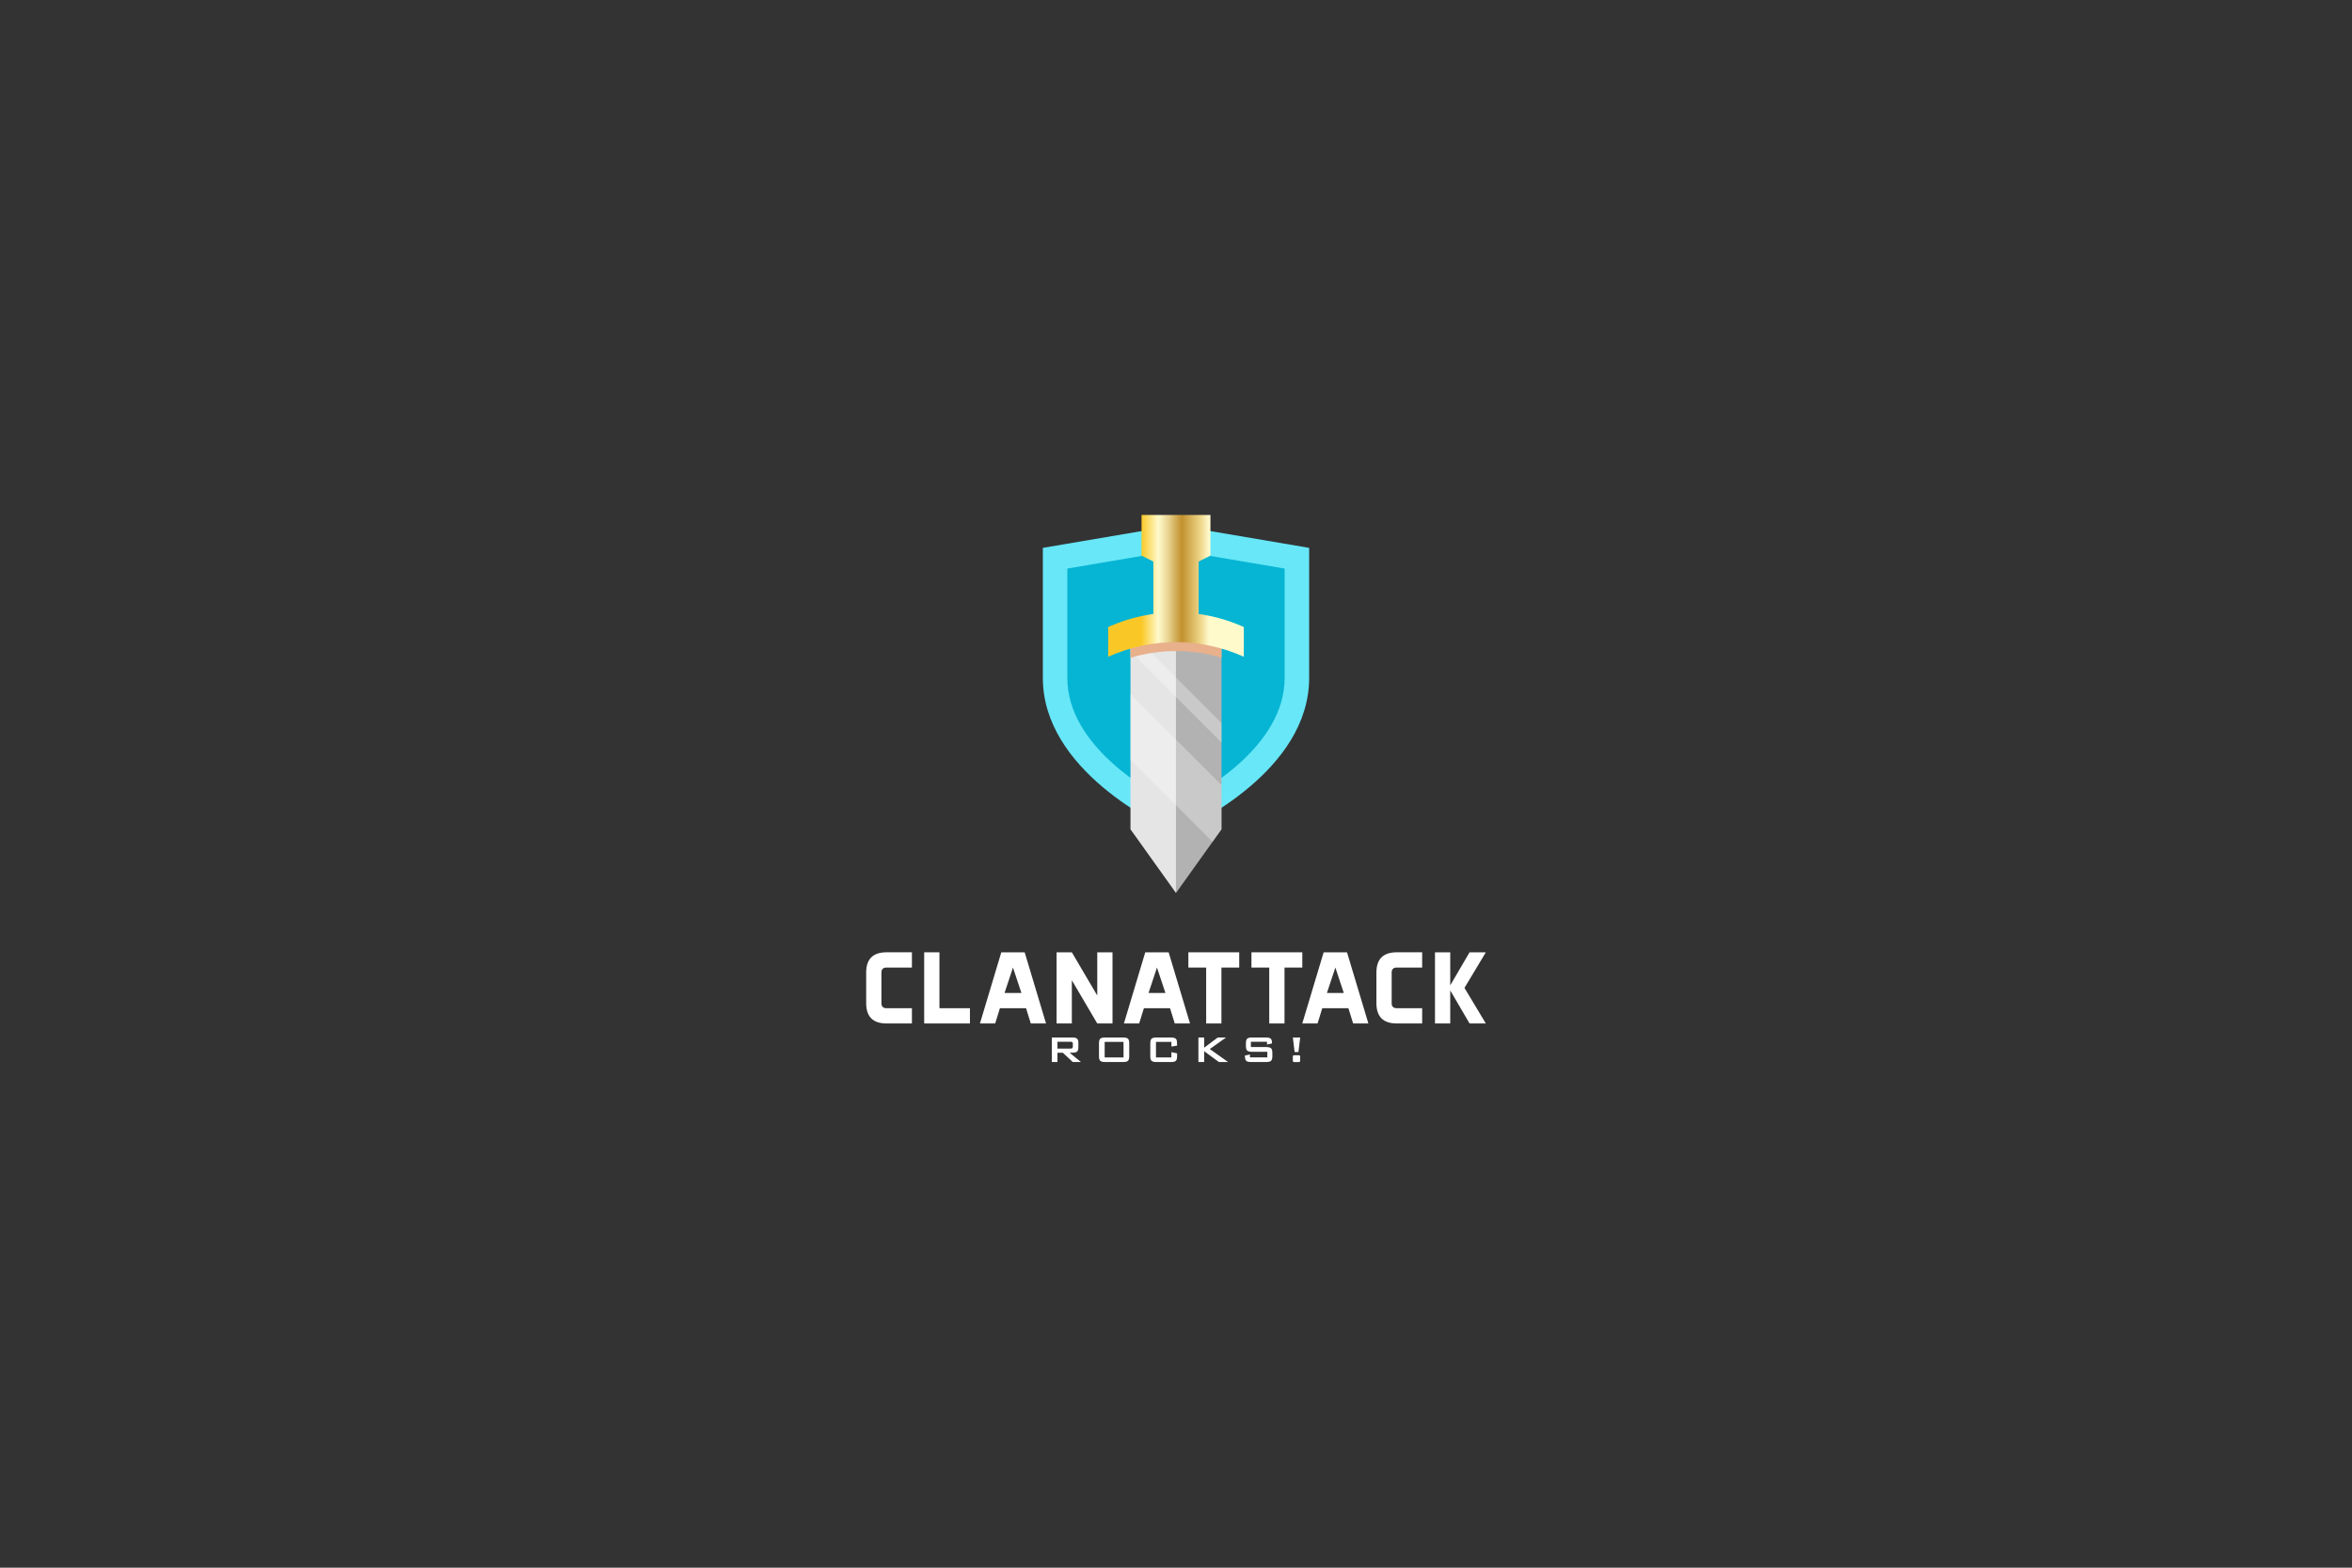 <?xml version="1.0" encoding="UTF-8"?>
<svg xmlns="http://www.w3.org/2000/svg" xmlns:xlink="http://www.w3.org/1999/xlink" viewBox="0 0 1500 1000">
  <rect x="0" y="0" width="1500" height="1000" fill="#333333" stroke="none"/>
  <defs>
    <style>
      .cls-1 {
        opacity: .3;
      }

      .cls-1, .cls-2 {
        fill: none;
      }

      .cls-2 {
        isolation: isolate;
      }

      .cls-3 {
        fill: url(#Gold);
      }

      .cls-4 {
        fill: #67e7f8;
      }

      .cls-5 {
        fill: #fff;
      }

      .cls-6 {
        fill: #e5e5e5;
      }

      .cls-7 {
        fill: #b2b2b2;
      }

      .cls-8 {
        fill: #06b5d3;
      }

      .cls-9 {
        fill: #e8b08b;
      }

      .cls-9, .cls-10, .cls-11 {
        mix-blend-mode: multiply;
      }

      .cls-10 {
        fill: url(#Gold-4);
      }

      .cls-11 {
        fill: url(#Gold-2);
      }

      .cls-12 {
        fill: url(#Gold-5);
      }

      .cls-13 {
        fill: url(#Gold-3);
      }
    </style>
    <linearGradient id="Gold" x1="727.9" y1="373.94" x2="770.98" y2="373.94" gradientUnits="userSpaceOnUse">
      <stop offset="0" stop-color="#fac826"/>
      <stop offset=".25" stop-color="#fffacb"/>
      <stop offset=".3" stop-color="#f8eeb9"/>
      <stop offset=".41" stop-color="#e6d08c"/>
      <stop offset=".55" stop-color="#cba045"/>
      <stop offset=".6" stop-color="#c2912e"/>
      <stop offset=".87" stop-color="#edd587"/>
      <stop offset="1" stop-color="#fffacb"/>
    </linearGradient>
    <linearGradient id="Gold-2" data-name="Gold" y1="361.77" y2="361.77" xlink:href="#Gold"/>
    <linearGradient id="Gold-3" data-name="Gold" x1="727.89" y1="347" x2="770.98" y2="347" xlink:href="#Gold"/>
    <linearGradient id="Gold-4" data-name="Gold" y1="391.38" y2="391.38" xlink:href="#Gold"/>
    <linearGradient id="Gold-5" data-name="Gold" x1="727.89" y1="404.78" x2="770.98" y2="404.78" xlink:href="#Gold"/>
  </defs>
  <g class="cls-2">
    <g id="Layer_1" data-name="Layer 1">
      <g>
        <g>
          <g>
            <path class="cls-5" d="m562.14,639.88c0,2.16,1.08,3.24,3.24,3.24h16.21v9.73h-16.21c-8.65,0-12.97-4.32-12.97-12.97v-19.45c0-8.65,4.32-12.97,12.97-12.97h16.21v9.73h-16.21c-2.16,0-3.24,1.08-3.24,3.24v19.45Z"/>
            <path class="cls-5" d="m599.13,643.12h19.45v9.73h-29.18v-45.39h9.73v35.66Z"/>
            <path class="cls-5" d="m667.11,652.85h-9.73l-3.01-9.73h-16.67l-3.01,9.73h-9.73l13.62-45.39h14.91l13.62,45.39Zm-26.46-19.45h10.76l-5.38-16.21-5.38,16.21Z"/>
            <path class="cls-5" d="m683.57,607.46l16.21,27.56v-27.56h9.73v45.39h-9.73l-16.21-27.56v27.56h-9.73v-45.39h9.73Z"/>
            <path class="cls-5" d="m758.94,652.85h-9.73l-3.02-9.73h-16.66l-3.02,9.73h-9.73l13.62-45.39h14.91l13.62,45.39Zm-26.45-19.45h10.76l-5.38-16.21-5.38,16.21Z"/>
            <path class="cls-5" d="m790.32,607.46v9.73h-11.35v35.66h-9.73v-35.66h-11.35v-9.73h32.42Z"/>
            <path class="cls-5" d="m830.55,607.46v9.73h-11.35v35.66h-9.73v-35.66h-11.35v-9.73h32.42Z"/>
            <path class="cls-5" d="m872.7,652.85h-9.73l-3.02-9.73h-16.66l-3.02,9.73h-9.73l13.62-45.39h14.91l13.62,45.39Zm-26.46-19.45h10.77l-5.38-16.21-5.38,16.21Z"/>
            <path class="cls-5" d="m887.54,639.88c0,2.16,1.08,3.24,3.24,3.24h16.21v9.73h-16.21c-8.65,0-12.97-4.32-12.97-12.97v-19.45c0-8.65,4.32-12.97,12.97-12.97h16.21v9.73h-16.21c-2.16,0-3.24,1.08-3.24,3.24v19.45Z"/>
            <path class="cls-5" d="m915.17,652.85v-45.39h9.73v21.07l12.32-21.07h10.37l-13.62,22.69,13.62,22.7h-10.37l-12.32-21.07v21.07h-9.73Z"/>
          </g>
          <g>
            <path class="cls-5" d="m689.37,677.45h-5.22l-6.31-5.92h-3.46v5.92h-3.58v-15.66h13.41c2.35,0,3.52,1.01,3.52,3.03v3.67c0,1.52-.61,2.46-1.82,2.82-.46.14-1.72.21-3.76.21l7.22,5.92Zm-5.16-9.83v-1.88c0-.53-.15-.87-.45-1.03-.22-.14-.62-.21-1.18-.21h-8.19v4.37h8.19c.57,0,.96-.07,1.18-.21.3-.16.45-.51.45-1.03Z"/>
            <path class="cls-5" d="m720.17,673.75c0,1.46-.28,2.44-.83,2.94-.56.51-1.57.76-3.05.76h-11.53c-1.48,0-2.49-.25-3.05-.76-.56-.51-.83-1.49-.83-2.94v-8.25c0-1.46.28-2.44.83-2.94.56-.51,1.57-.76,3.05-.76h11.53c1.48,0,2.49.25,3.05.76.56.51.83,1.49.83,2.94v8.25Zm-3.64.76v-9.92h-12.02v9.92h12.02Z"/>
            <path class="cls-5" d="m750.7,673.75c0,1.46-.28,2.44-.83,2.94-.56.51-1.57.76-3.05.76h-9.34c-1.48,0-2.49-.25-3.05-.76-.56-.51-.83-1.49-.83-2.94v-8.25c0-1.46.28-2.44.83-2.94.56-.51,1.57-.76,3.05-.76h9.34c1.86,0,3.02.43,3.46,1.31.28.5.42,1.8.42,3.88l-3.64.58v-2.97h-9.83v9.92h9.83v-3.37l3.64.76v1.85Z"/>
            <path class="cls-5" d="m783.2,677.45h-5.86l-9.38-6.89v6.89h-3.67v-15.66h3.67v6.52l8.68-6.52h5.28l-10.38,7.37,11.65,8.28Z"/>
            <path class="cls-5" d="m811.45,673.75c0,1.46-.28,2.44-.85,2.94-.57.51-1.59.76-3.06.76h-9.68c-1.6,0-2.65-.28-3.16-.85-.51-.57-.76-1.66-.76-3.28l3.22-.67v1.85h11.08v-3.58h-9.77c-1.48,0-2.49-.25-3.05-.76-.56-.51-.83-1.49-.83-2.94v-1.73c0-1.46.28-2.44.83-2.94.56-.51,1.57-.76,3.05-.76h8.89c1.5,0,2.52.26,3.07.77.55.52.82,1.51.82,2.99l-3.22.76v-1.79h-10.26v3.37h9.77c1.48,0,2.5.25,3.06.76.57.51.85,1.49.85,2.94v2.15Z"/>
            <path class="cls-5" d="m829.2,676.42c0,.47-.07.75-.21.87-.14.11-.44.17-.91.17h-2.82c-.51,0-.76-.34-.76-1.03v-2.28c0-.46.07-.75.21-.86.14-.11.44-.17.91-.17h2.82c.51,0,.76.34.76,1.03v2.28Zm0-14.63l-1.12,9.29h-2.43l-1.12-9.29h4.67Z"/>
          </g>
        </g>
        <g>
          <path d="m747.47,536.99c-14.8-6.54-88.64-42.33-88.64-104.54v-88.26l91.17-15.48,91.17,15.48v88.26c0,62.26-73.84,98-88.64,104.54l-2.53,1.11-2.53-1.12Z"/>
          <path class="cls-4" d="m750,531.27c-11.4-5.04-84.92-39.85-84.92-98.82v-82.98l84.92-14.42,84.92,14.42v82.98c0,59.03-73.52,93.79-84.92,98.82Z"/>
          <path class="cls-8" d="m750,513.98c-18.88-9.46-69.3-38.72-69.3-81.53v-69.78l69.29-11.76,69.29,11.77v69.78c0,42.85-50.4,72.08-69.29,81.53Z"/>
          <g>
            <path d="m795.7,394.54c-8.05-3.63-16.58-6.3-25.35-7.94v-24.74l7.42-3.75.15-.07v-35.5h-55.83v35.5l7.55,3.82v24.75c-8.77,1.63-17.29,4.3-25.33,7.93l-3.5,1.58v32l8.38-3.79c1.75-.79,3.62-1.55,5.84-2.39v108.97l34.97,48.9,24.04-33.64h0s10.82-15.12,10.82-15.12l.1-.09v-43.22s0,0,0,0v-65.81c2.23.84,4.1,1.61,5.84,2.39l8.39,3.79v-32l-3.5-1.58Z"/>
            <g>
              <g>
                <polygon class="cls-6" points="749.99 399.95 749.99 569.61 720.97 529 720.97 406.9 749.99 399.95"/>
                <polygon class="cls-7" points="779.02 406.9 779.02 529 749.99 569.61 749.99 399.95 779.02 406.9"/>
              </g>
              <rect class="cls-3" x="735.58" y="350.92" width="28.83" height="46.03"/>
              <polygon class="cls-11" points="764.41 352.91 764.41 363.34 749.99 370.63 735.58 363.34 735.58 352.91 764.41 352.91"/>
              <g class="cls-1">
                <path class="cls-5" d="m750,513.63v-41.87c-9.68-9.68-19.35-19.35-29.03-29.03v41.8c9.68,9.7,19.35,19.39,29.03,29.09Z"/>
                <path class="cls-5" d="m750,444.6v-12.37c-8.68-8.68-17.35-17.37-26.02-26.05l-3.01.72v8.67l29.03,29.03Z"/>
                <path class="cls-5" d="m779.03,473.62v-12.3c-9.67-9.71-19.34-19.41-29.03-29.1v12.37l29.03,29.03Z"/>
                <path class="cls-5" d="m773.31,537l5.71-7.99v-28.22l-29.03-29.03v41.87c7.77,7.79,15.54,15.58,23.31,23.37Z"/>
              </g>
              <polygon class="cls-13" points="771.97 354.4 750 365.5 728.03 354.4 728.03 328.49 771.97 328.49 771.97 354.4"/>
              <path class="cls-10" d="m764.41,386.81v10.14h-28.83v-10.14c9.56-1.33,19.26-1.33,28.83,0Z"/>
              <path class="cls-9" d="m779.02,406.9v12.7c-9.38-2.85-19.1-4.31-29.03-4.31s-19.65,1.45-29.03,4.31v-12.7l29.03-6.95,29.03,6.95Z"/>
              <path class="cls-12" d="m706.75,399.96c27.5-12.42,59-12.42,86.5,0v18.97c-27.5-12.42-59-12.42-86.5,0v-18.97Z"/>
            </g>
          </g>
        </g>
      </g>
    </g>
  </g>
</svg>